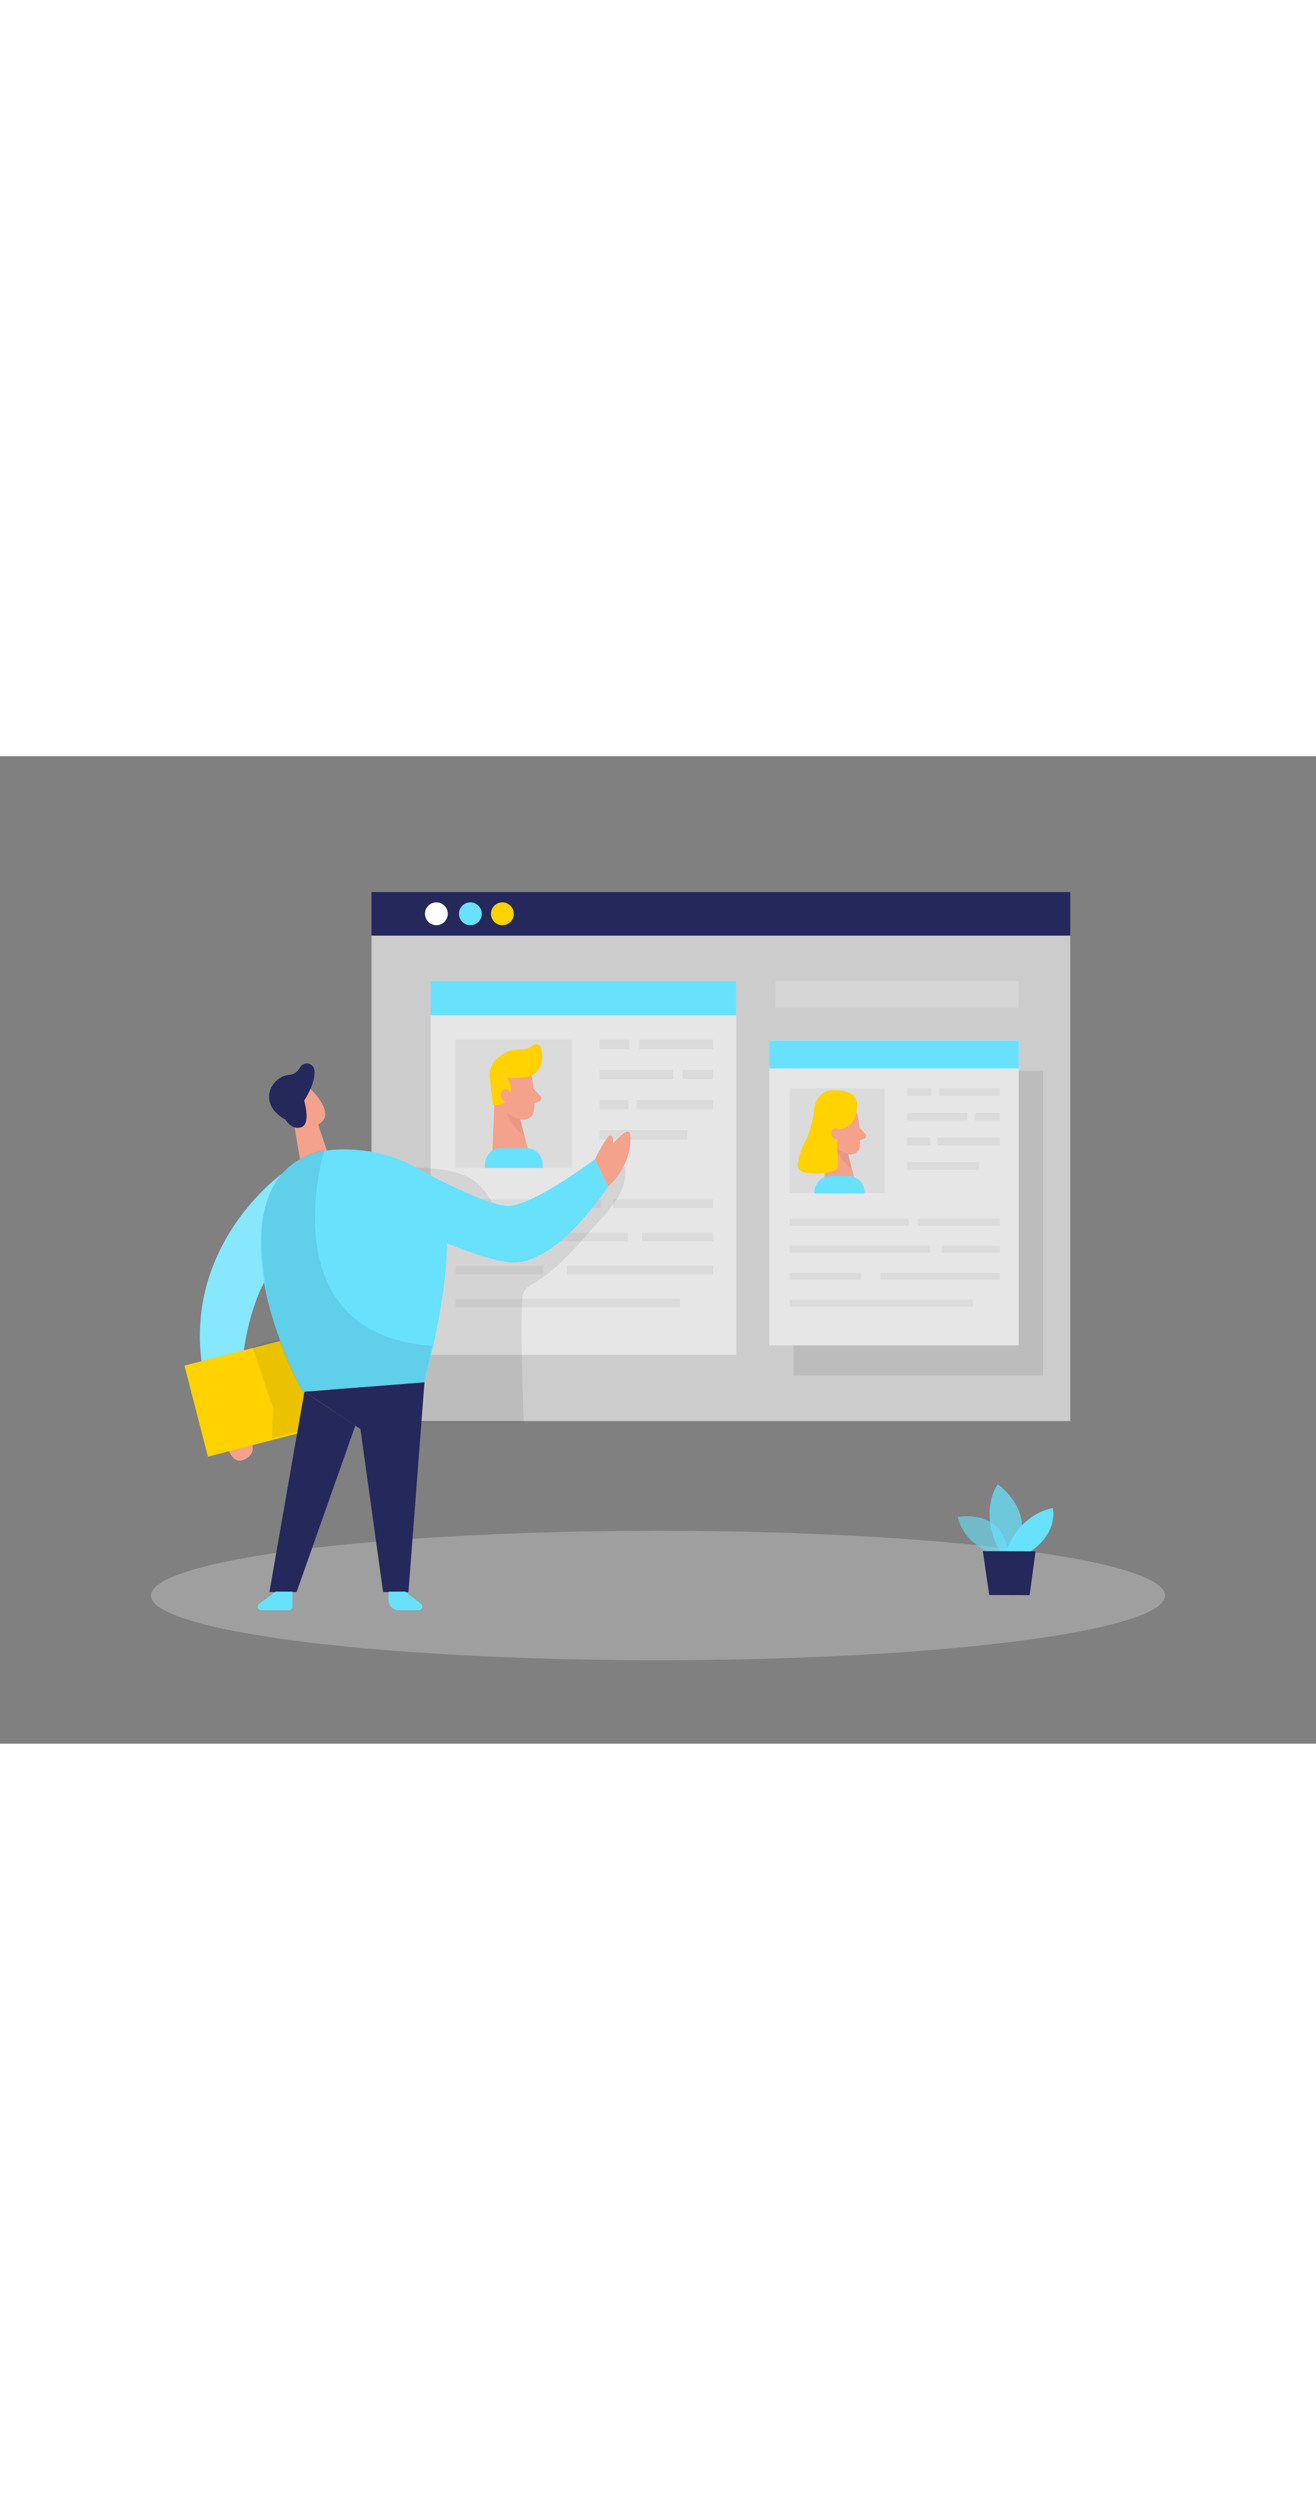<svg id="Layer_1" data-name="Layer 1" xmlns="http://www.w3.org/2000/svg" viewBox="0 0 400 300" data-imageid="profiling-two-color" imageName="Profiling" class="illustrations_image" style="width: 158px;"><rect x="0" y="0" width="400" height="300" fill="#808080" stroke="none"/><title>_</title><ellipse cx="200" cy="254.98" rx="154.11" ry="19.67" fill="#e6e6e6" opacity="0.3"/><rect x="112.91" y="54.49" width="212.4" height="147.5" fill="#ccc"/><rect x="130.89" y="68.31" width="92.9" height="113.53" fill="#e6e6e6"/><g opacity="0.39"><rect x="182.22" y="86.09" width="9" height="2.84" fill="#c9c9c9"/><rect x="194.28" y="86.09" width="22.5" height="2.84" fill="#c9c9c9"/><rect x="182.22" y="95.27" width="22.41" height="2.84" fill="#c9c9c9"/><rect x="207.51" y="95.27" width="9.27" height="2.84" fill="#c9c9c9"/><rect x="193.47" y="104.45" width="23.31" height="2.84" fill="#c9c9c9"/><rect x="182.22" y="104.45" width="8.73" height="2.84" fill="#c9c9c9"/><rect x="182.22" y="113.62" width="26.73" height="2.84" fill="#c9c9c9"/></g><rect x="138.49" y="86.09" width="35.36" height="38.98" fill="#c9c9c9" opacity="0.39"/><rect x="130.89" y="68.31" width="92.9" height="10.4" fill="#68e1fd" class="target-color"/><rect x="186.36" y="134.65" width="30.42" height="2.62" fill="#c9c9c9" opacity="0.39"/><rect x="138.49" y="134.65" width="44.27" height="2.62" fill="#c9c9c9" opacity="0.39"/><rect x="195.18" y="144.71" width="21.6" height="2.62" fill="#c9c9c9" opacity="0.39"/><rect x="138.49" y="144.71" width="52.37" height="2.62" fill="#c9c9c9" opacity="0.39"/><rect x="138.49" y="154.77" width="26.64" height="2.62" fill="#c9c9c9" opacity="0.39"/><rect x="172.33" y="154.77" width="44.45" height="2.62" fill="#c9c9c9" opacity="0.39"/><rect x="138.49" y="164.83" width="68.21" height="2.62" fill="#c9c9c9" opacity="0.39"/><path d="M161.56,97s1.31,6.27.74,10.62a3.22,3.22,0,0,1-3.63,2.77c-2.18-.32-5-1.38-6.15-4.66L150,100.38a5.74,5.74,0,0,1,1.79-6.4C155,91,161,93.12,161.56,97Z" fill="#f4a28c"/><polygon points="150.42 101.35 149.59 122.34 161.19 121.97 157.13 106.85 150.42 101.35" fill="#f4a28c"/><path d="M160,97.44a25.71,25.71,0,0,1-5.92.24,5.37,5.37,0,0,1,.69,5.83,4.35,4.35,0,0,1-5,2.34l-.87-8.19a6.57,6.57,0,0,1,2.6-6.17,24.19,24.19,0,0,1,2.58-1.66c2.24-1.22,5.87-.06,7.8-1.9a1.54,1.54,0,0,1,2.55.72c.66,2.44.68,6.41-2.52,8.17A6,6,0,0,1,160,97.44Z" fill="#ffd200"/><path d="M155.45,103.24s-.34-2.45-2.16-2-1.35,3.94,1.19,4Z" fill="#f4a28c"/><path d="M162.18,101l2.07,2.25a1,1,0,0,1-.45,1.67l-2.38.75Z" fill="#f4a28c"/><path d="M158.16,110.12a7.63,7.63,0,0,1-4-1.78s.62,3.8,5.26,7.07Z" fill="#ce8172" opacity="0.31"/><path d="M152.35,119.07H160a4.93,4.93,0,0,1,4.93,4.93v1.1a0,0,0,0,1,0,0h-17.5a0,0,0,0,1,0,0V124a4.93,4.93,0,0,1,4.93-4.93Z" fill="#68e1fd" class="target-color"/><rect x="241.19" y="95.55" width="75.81" height="92.63" opacity="0.08"/><rect x="233.83" y="86.36" width="75.81" height="92.63" fill="#e6e6e6"/><g opacity="0.39"><rect x="275.71" y="100.87" width="7.34" height="2.31" fill="#c9c9c9"/><rect x="285.55" y="100.87" width="18.36" height="2.31" fill="#c9c9c9"/><rect x="275.71" y="108.36" width="18.28" height="2.31" fill="#c9c9c9"/><rect x="296.34" y="108.36" width="7.56" height="2.31" fill="#c9c9c9"/><rect x="284.89" y="115.85" width="19.02" height="2.31" fill="#c9c9c9"/><rect x="275.71" y="115.85" width="7.12" height="2.31" fill="#c9c9c9"/><rect x="275.71" y="123.34" width="21.81" height="2.31" fill="#c9c9c9"/></g><rect x="240.03" y="100.87" width="28.86" height="31.81" fill="#c9c9c9" opacity="0.39"/><rect x="233.83" y="86.36" width="75.81" height="8.49" fill="#68e1fd" class="target-color"/><rect x="279.09" y="140.5" width="24.82" height="2.14" fill="#c9c9c9" opacity="0.39"/><rect x="240.03" y="140.5" width="36.13" height="2.14" fill="#c9c9c9" opacity="0.39"/><rect x="286.28" y="148.7" width="17.62" height="2.14" fill="#c9c9c9" opacity="0.39"/><rect x="240.03" y="148.7" width="42.73" height="2.14" fill="#c9c9c9" opacity="0.39"/><rect x="240.03" y="156.91" width="21.73" height="2.14" fill="#c9c9c9" opacity="0.39"/><rect x="267.63" y="156.91" width="36.27" height="2.14" fill="#c9c9c9" opacity="0.39"/><rect x="240.03" y="165.12" width="55.66" height="2.14" fill="#c9c9c9" opacity="0.39"/><path d="M260.74,109.41a34.56,34.56,0,0,1,.64,9.15,2.78,2.78,0,0,1-3.13,2.38,6.12,6.12,0,0,1-5.3-4l-2.21-4.6a5,5,0,0,1,1.55-5.51C255.12,104.23,260.22,106.08,260.74,109.41Z" fill="#f4a28c"/><polygon points="251.14 113.17 250.43 131.24 260.42 130.93 256.93 117.9 251.14 113.17" fill="#f4a28c"/><path d="M261.27,112.85l1.78,1.93a.88.88,0,0,1-.39,1.44l-2,.65Z" fill="#f4a28c"/><path d="M257.81,120.72a6.6,6.6,0,0,1-3.43-1.53s.53,3.27,4.52,6.08Z" fill="#ce8172" opacity="0.31"/><path d="M260.42,107s0,6.13-5.69,6.27c.1,0-.2,3.39-.22,3.56-.3,2.35.31,4.76.26,7.16a2.34,2.34,0,0,1-.25,1.2,2.26,2.26,0,0,1-1.25.79,16.69,16.69,0,0,1-8.5.5,2.44,2.44,0,0,1-2.06-3.48,18.4,18.4,0,0,1,1.11-4c.46-1.16,1.16-2.21,1.61-3.35a33.7,33.7,0,0,0,2-8,10.19,10.19,0,0,1,.52-2.45,7.31,7.31,0,0,1,2.17-2.79,4.65,4.65,0,0,1,3.26-.9C259.45,101.39,260.9,104,260.42,107Z" fill="#ffd200"/><path d="M255.47,114.79s-.29-2.1-1.86-1.75-1.16,3.39,1,3.42Z" fill="#f4a28c"/><path d="M247.51,127.57h15.24a0,0,0,0,1,0,0v.28a5,5,0,0,1-5,5h-5.31a5,5,0,0,1-5-5v-.28A0,0,0,0,1,247.51,127.57Z" transform="translate(510.26 260.4) rotate(-180)" fill="#68e1fd" class="target-color"/><path d="M109,127.2a19.46,19.46,0,0,1,2.17-.79A41.81,41.81,0,0,1,122.26,125c6-.17,12.82.08,18.5,2.19,5.38,2,8.55,7,10.49,12.15.61,1.61.88,2.76,2.91,2.48A38.37,38.37,0,0,0,172.55,134c4.81-3.8,9-8.91,14.93-10.42a2.38,2.38,0,0,1,1.42,0c.79.3,1.07,1.28,1.14,2.12a14.41,14.41,0,0,1-2.35,8.51,49.23,49.23,0,0,1-5.59,7c-6.15,6.87-12,14.24-20,19a6.71,6.71,0,0,0-2.95,2.61c-1.43,3.18-.06,34.34,0,39.57h-36l-16.64-42.79c-3-7.66-10-19-4.43-26.94A15.85,15.85,0,0,1,109,127.2Z" opacity="0.08"/><path d="M302.8,242.7s-9.62-2.63-11.71-11.57c0,0,14.9-3,15.32,12.36Z" fill="#68e1fd" opacity="0.58" class="target-color"/><path d="M304,241.75s-6.71-10.62-.8-20.55c0,0,11.32,7.19,6.29,20.57Z" fill="#68e1fd" opacity="0.73" class="target-color"/><path d="M305.7,241.75s3.55-11.21,14.28-13.33c0,0,2,7.28-7,13.36Z" fill="#68e1fd" class="target-color"/><polygon points="298.73 241.5 300.68 254.83 312.95 254.88 314.76 241.57 298.73 241.5" fill="#24285b"/><path d="M68.14,204.63s.81,12,6.48,8.85-1.43-8.85-1.43-8.85Z" fill="#f4a28c"/><path d="M85.63,126.92S45.47,155.47,67.2,204.63h6S70.05,169,85.63,152.08,85.63,126.92,85.63,126.92Z" fill="#68e1fd" class="target-color"/><path d="M85.63,126.92S45.47,155.47,67.2,204.63h6S70.05,169,85.63,152.08,85.63,126.92,85.63,126.92Z" fill="#fff" opacity="0.2"/><polygon points="96.59 111.51 100.01 121.77 91.89 126.92 88.97 109.14 96.59 111.51" fill="#f4a28c"/><path d="M86.59,103a5,5,0,0,1,8.31-1.4c2.71,2.9,6,7.51,2.28,10-5.67,3.84-10.87-3.33-10.87-3.33A9.17,9.17,0,0,1,86.59,103Z" fill="#f4a28c"/><path d="M91.46,105.52s-1.85-1.54-2.69.65,2.43,3.26,3.4,2.15S91.46,105.52,91.46,105.52Z" fill="#f4a28c"/><rect x="59.22" y="179" width="40.89" height="28.51" transform="matrix(0.97, -0.25, 0.25, 0.97, -46.12, 26.31)" fill="#ffd200"/><polygon points="76.65 179.31 83 198 82.66 207.21 91.77 204.89 95.82 188.29 84.78 177.19 76.65 179.31" opacity="0.08"/><path d="M82.42,132a20.76,20.76,0,0,1,13-11.36c11-3.31,31.33.31,37.52,10.63,8.48,14.12-3.93,59-3.93,59L92,193.08S71.58,156.31,82.42,132Z" fill="#68e1fd" class="target-color"/><polygon points="129.02 190.21 124.15 253.92 116.44 253.92 109.56 204.42 92.52 193.08 129.02 190.21" fill="#24285b"/><polygon points="92.52 193.08 81.89 253.92 90.15 253.92 108 203.38 92.52 193.08" fill="#24285b"/><path d="M98.63,119.62s-17.33,55.84,32.73,59.54L129,190.21,92,193.08s-13.06-20.5-12.5-49.3c0,0,.31-14.24,10.34-20.54A22.52,22.52,0,0,1,98.63,119.62Z" opacity="0.08"/><path d="M83.82,253.79l-5,3.67a1.09,1.09,0,0,0,.65,2h8.34a1.09,1.09,0,0,0,1.09-1.09v-4.55Z" fill="#68e1fd" class="target-color"/><path d="M123.18,253.79l4.69,3.67a1.1,1.1,0,0,1-.68,2h-5.94a3.17,3.17,0,0,1-3.17-3.17v-2.47Z" fill="#68e1fd" class="target-color"/><path d="M86.8,110.44s1.81,3.28,4.8,2.26.84-8.08.84-8.08,3.62-5.22,3.1-9.35a2.33,2.33,0,0,0-4.41-.58,4.11,4.11,0,0,1-3.48,2.15C82.56,97.4,77.89,105.44,86.8,110.44Z" fill="#24285b"/><path d="M122.66,123s24.23,13.62,31.78,13.62,26.39-14.21,26.39-14.21l4,8.3s-16,24.94-30.3,23-36.43-14.41-36.43-14.41Z" fill="#68e1fd" class="target-color"/><path d="M180.83,122.44s3.53-7.27,4.7-7.18.72,2.43.72,2.43,3.78-4.23,4.86-3.6,1.17,10.08-6.3,16.65Z" fill="#f4a28c"/><rect x="112.91" y="41.26" width="212.4" height="13.23" fill="#24285b"/><circle cx="132.64" cy="47.87" r="3.47" fill="#fff"/><circle cx="142.97" cy="47.87" r="3.47" fill="#68e1fd" class="target-color"/><circle cx="152.7" cy="47.87" r="3.47" fill="#ffd200"/><rect x="235.72" y="68.31" width="73.91" height="8.14" fill="#fff" opacity="0.2"/></svg>